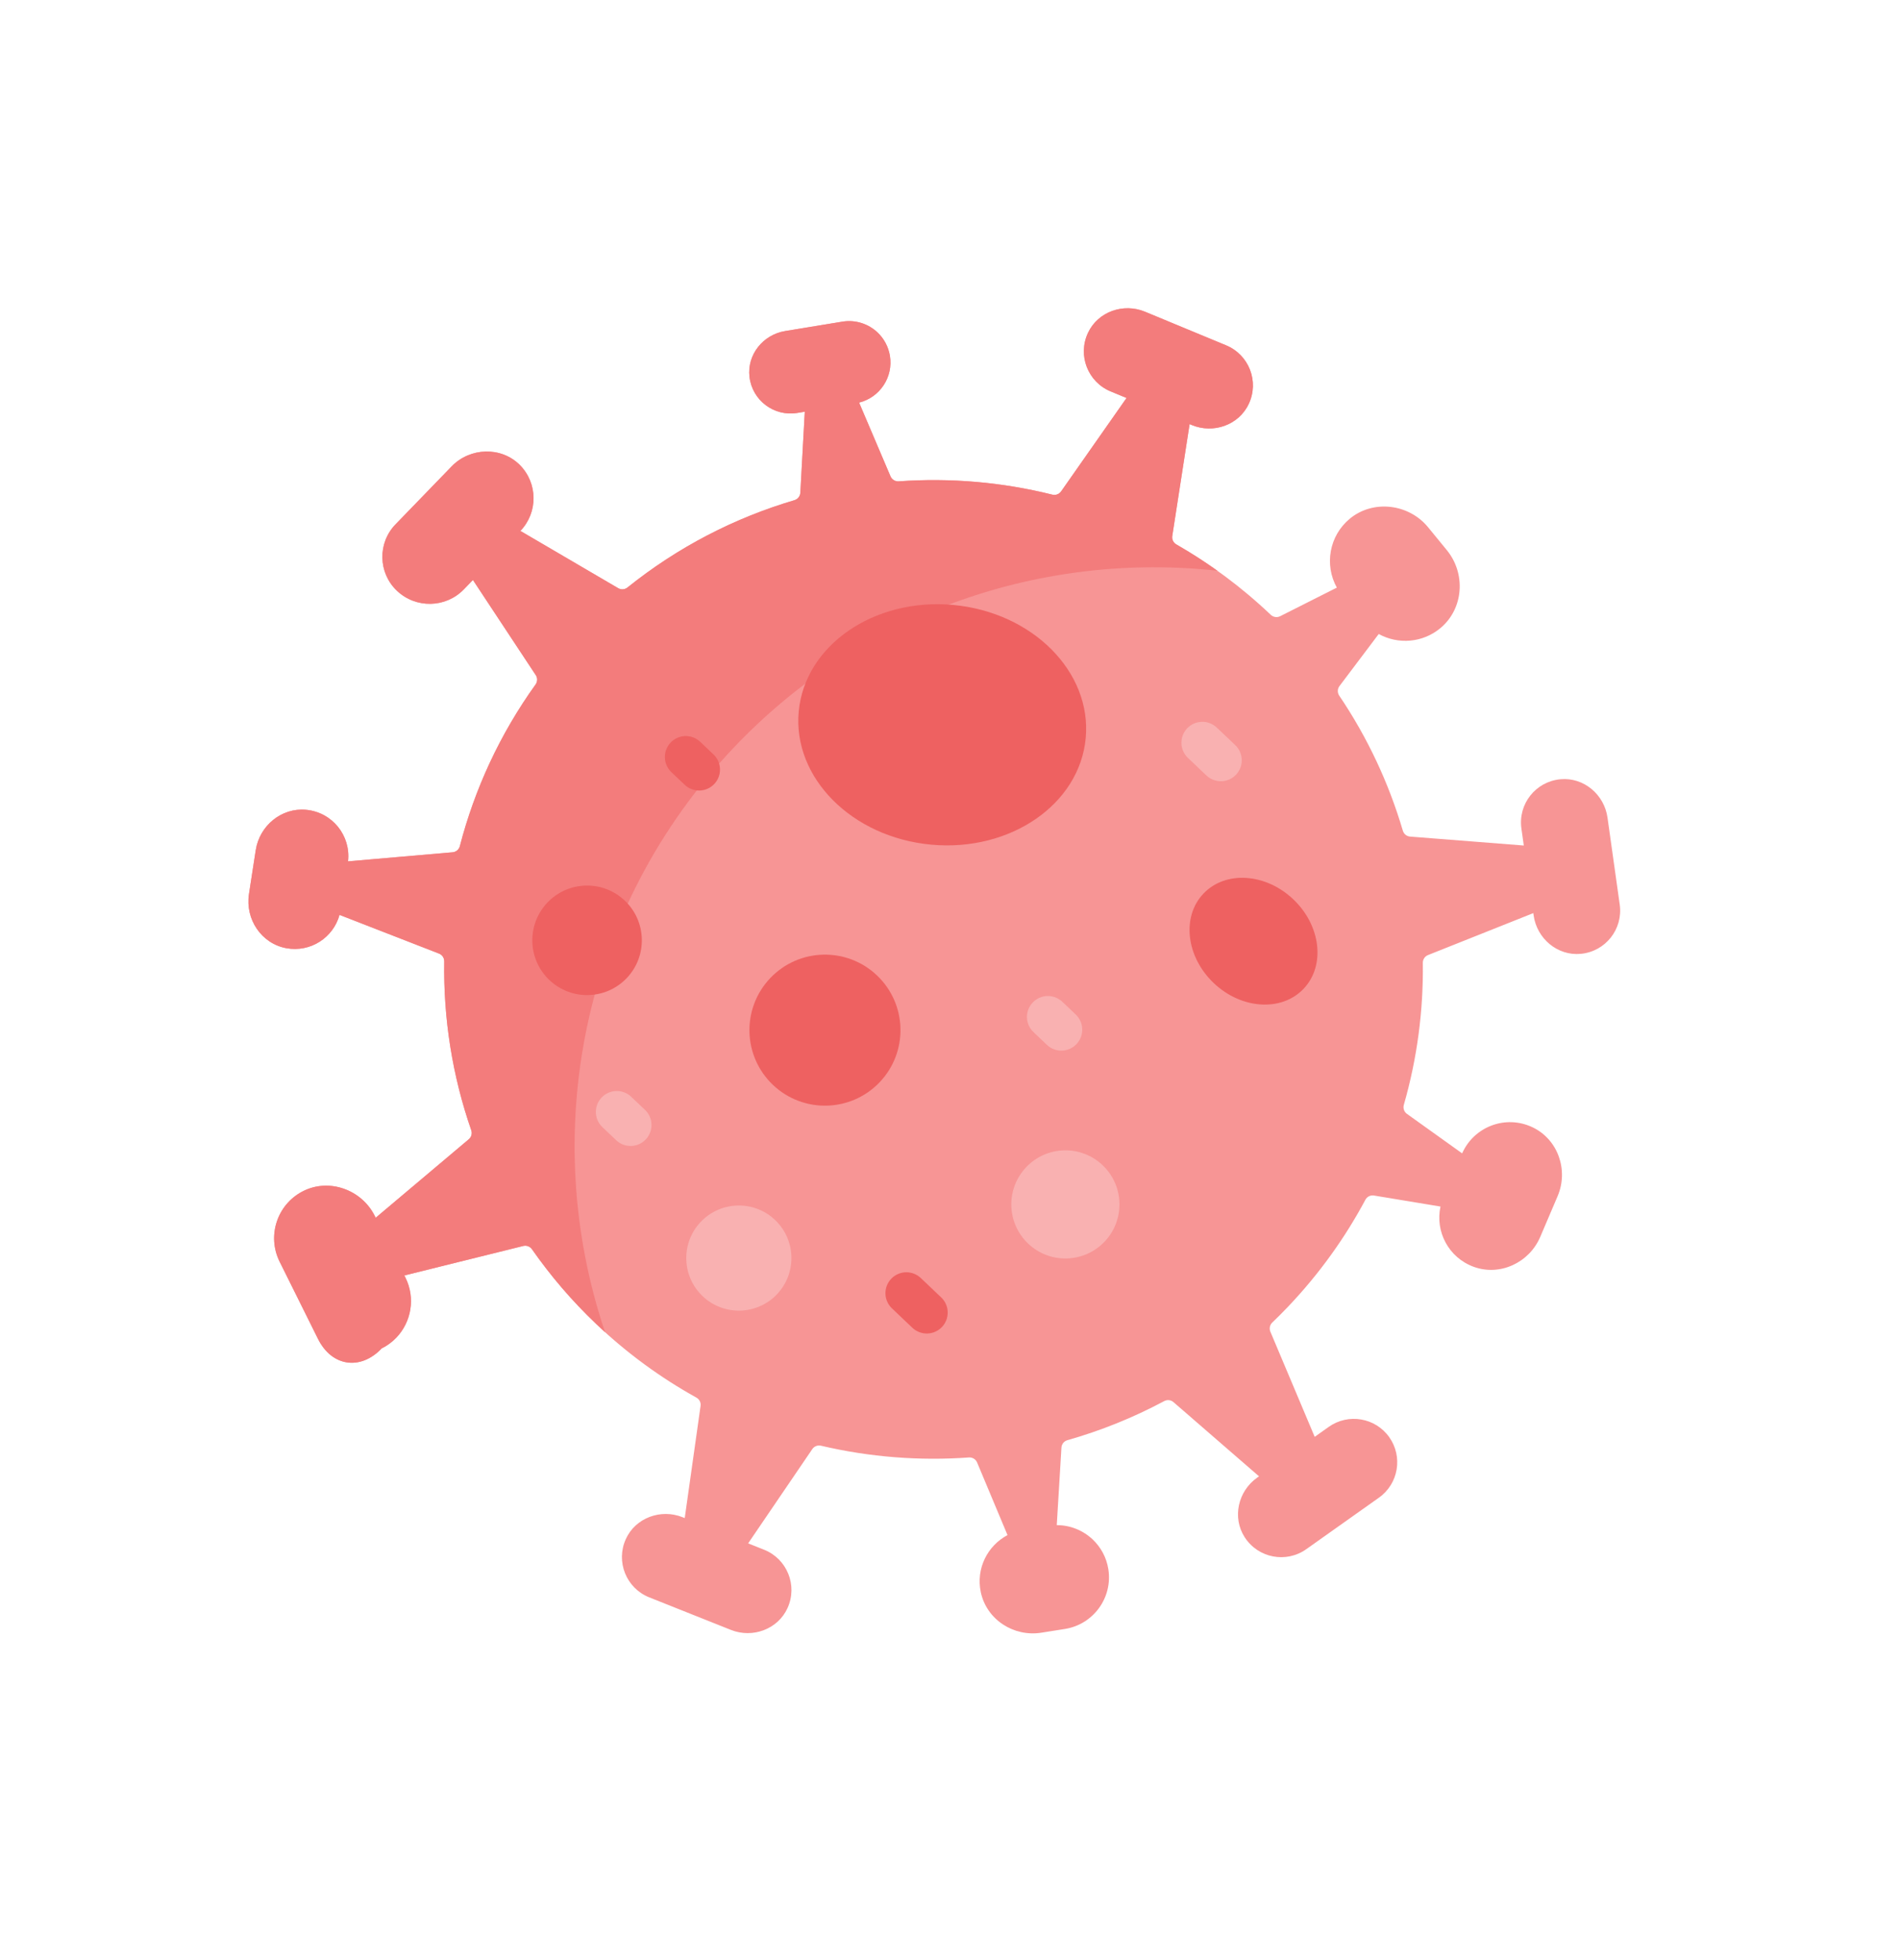 <svg width="191" height="197" viewBox="0 0 191 197" fill="none" xmlns="http://www.w3.org/2000/svg">
<g clip-path="url(#clip0)">
<path d="M139.654 144.474C141.048 146.441 140.585 149.163 138.622 150.556L131.317 155.736C129.296 157.171 126.472 156.639 125.119 154.528C123.85 152.552 124.454 149.909 126.369 148.551L126.565 148.413L117.964 140.953C117.707 140.728 117.334 140.687 117.031 140.852C113.914 142.518 110.651 143.83 107.308 144.778C106.969 144.873 106.724 145.171 106.703 145.523L106.232 153.32C107.611 153.319 108.897 153.86 109.853 154.768C110.658 155.534 111.23 156.561 111.417 157.745C111.872 160.609 109.918 163.3 107.052 163.757L104.682 164.133C101.9 164.576 99.174 162.814 98.594 160.052C98.093 157.676 99.275 155.382 101.282 154.321L98.224 147.02C98.085 146.69 97.752 146.49 97.398 146.517C92.428 146.875 87.413 146.482 82.534 145.336C82.198 145.257 81.851 145.391 81.657 145.676L75.208 155.152L76.814 155.792C79.117 156.712 80.205 159.371 79.167 161.656C78.195 163.794 75.649 164.722 73.47 163.85L65.265 160.58C62.963 159.662 61.876 157.002 62.913 154.718C63.885 152.579 66.431 151.652 68.612 152.521L68.833 152.611L70.425 141.335C70.474 140.994 70.304 140.663 70.002 140.496C66.432 138.515 63.048 136.056 59.949 133.111C57.496 130.779 55.343 128.256 53.479 125.587C53.282 125.306 52.933 125.172 52.6 125.254L40.649 128.22L40.76 128.441C41.78 130.495 41.347 132.889 39.855 134.459C39.437 134.898 38.938 135.272 38.366 135.557C36.227 137.808 33.344 137.375 31.964 134.592L28.112 126.839C26.822 124.246 27.852 121.103 30.413 119.772C33.052 118.397 36.354 119.577 37.678 122.241L37.767 122.419L47.127 114.528C47.391 114.307 47.485 113.947 47.373 113.621C45.472 108.144 44.565 102.392 44.657 96.647C44.662 96.299 44.454 95.985 44.131 95.861L34.132 91.972C33.5 94.267 31.21 95.759 28.798 95.324C26.28 94.87 24.638 92.407 25.026 89.881L25.706 85.477C26.084 83.014 28.288 81.176 30.771 81.407C33.416 81.654 35.28 84.013 34.988 86.589L45.498 85.679C45.849 85.649 46.14 85.399 46.227 85.06C47.711 79.333 50.246 73.815 53.838 68.811C54.039 68.53 54.05 68.156 53.86 67.871L47.541 58.304L46.63 59.246C45.72 60.188 44.511 60.677 43.294 60.7C42.076 60.726 40.85 60.289 39.899 59.385C38.008 57.587 37.944 54.588 39.759 52.714L45.404 46.882C47.249 44.974 50.38 44.865 52.253 46.742C54.071 48.563 54.102 51.511 52.314 53.373L62.144 59.128C62.442 59.303 62.814 59.274 63.083 59.057C68.159 54.979 73.871 52.052 79.861 50.283C80.196 50.183 80.434 49.888 80.455 49.536L80.902 41.39L80.151 41.512C77.819 41.897 75.62 40.26 75.342 37.886C75.083 35.658 76.705 33.646 78.916 33.282L84.679 32.335C86.017 32.116 87.31 32.56 88.223 33.428C88.855 34.029 89.304 34.835 89.459 35.764C89.815 37.918 88.446 39.953 86.364 40.474L89.52 47.887C89.659 48.213 89.99 48.411 90.344 48.388C95.51 48.019 100.727 48.464 105.79 49.727C106.123 49.808 106.473 49.68 106.67 49.399L113.247 40.009L111.647 39.347C109.358 38.399 108.306 35.723 109.374 33.455C110.374 31.328 112.933 30.436 115.101 31.335L123.259 34.717C125.55 35.667 126.602 38.339 125.532 40.608C124.534 42.733 121.977 43.627 119.805 42.728L119.586 42.636L117.843 53.885C117.79 54.225 117.954 54.559 118.252 54.73C121.617 56.655 124.802 59.009 127.736 61.798L127.74 61.802C127.996 62.045 128.375 62.107 128.69 61.947L134.388 59.072C133.122 56.792 133.611 53.87 135.685 52.149C138.037 50.2 141.626 50.639 143.561 53.005L145.445 55.307C147.364 57.653 147.144 61.159 144.828 63.119C143.023 64.643 140.538 64.805 138.598 63.735L134.651 68.971C134.438 69.252 134.43 69.64 134.63 69.934C137.489 74.166 139.622 78.752 141.022 83.508C141.122 83.839 141.408 84.076 141.752 84.101L153.181 84.998L152.941 83.288C152.595 80.83 154.366 78.568 156.862 78.337C159.2 78.117 161.271 79.868 161.596 82.193L162.825 90.937C163.173 93.393 161.401 95.657 158.904 95.889C156.568 96.107 154.498 94.355 154.171 92.032L154.137 91.795L143.552 96.012C143.232 96.137 143.027 96.45 143.032 96.795C143.096 101.598 142.46 106.412 141.122 111.07C141.025 111.408 141.149 111.77 141.434 111.975L146.984 115.946C148.174 113.253 151.358 112.041 154.052 113.32C156.621 114.539 157.697 117.633 156.581 120.249L154.833 124.348C153.726 126.938 150.79 128.316 148.146 127.351C145.613 126.425 144.258 123.798 144.806 121.292L138.12 120.185C137.769 120.127 137.422 120.3 137.256 120.614C135.211 124.438 132.628 128.052 129.497 131.346C128.973 131.897 128.441 132.432 127.898 132.95C127.65 133.191 127.572 133.554 127.705 133.87L132.162 144.443L133.572 143.441C135.539 142.048 138.261 142.511 139.654 144.474Z" fill="#F79595"/>
<path d="M122.011 98.826C124.791 101.469 128.836 101.727 131.045 99.402C133.255 97.077 132.793 93.051 130.012 90.408C127.232 87.765 123.187 87.507 120.978 89.832C118.768 92.156 119.23 96.183 122.011 98.826Z" fill="#EE6161"/>
<path d="M77.7 109.062C80.739 111.951 85.544 111.829 88.432 108.79C91.321 105.751 91.199 100.946 88.16 98.058C85.122 95.169 80.317 95.291 77.428 98.33C74.539 101.368 74.661 106.174 77.7 109.062Z" fill="#EE6161"/>
<path d="M103.354 125.017C105.53 127.085 108.97 126.998 111.039 124.822C113.107 122.646 113.02 119.206 110.844 117.138C108.668 115.07 105.228 115.157 103.16 117.333C101.091 119.508 101.179 122.949 103.354 125.017Z" fill="#F9B1B1"/>
<path d="M70.633 130.303C72.749 132.314 76.094 132.229 78.104 130.113C80.115 127.998 80.03 124.653 77.915 122.642C75.8 120.632 72.455 120.716 70.444 122.832C68.433 124.947 68.518 128.292 70.633 130.303Z" fill="#F9B1B1"/>
<path d="M73.782 75.135C86.811 61.428 104.93 55.461 122.382 57.376C121.041 56.419 119.66 55.535 118.252 54.73C117.953 54.559 117.79 54.225 117.843 53.885L119.586 42.636L119.805 42.728C121.977 43.628 124.534 42.733 125.532 40.608C126.601 38.339 125.549 35.667 123.259 34.717L115.101 31.336C112.933 30.436 110.374 31.328 109.374 33.455C108.306 35.723 109.358 38.399 111.646 39.347L113.247 40.009L106.67 49.399C106.473 49.68 106.123 49.808 105.789 49.727C100.727 48.464 95.51 48.019 90.344 48.388C89.99 48.411 89.659 48.213 89.52 47.887L86.363 40.474C88.446 39.953 89.815 37.918 89.459 35.764C89.304 34.835 88.855 34.029 88.223 33.428C87.31 32.56 86.017 32.116 84.679 32.335L78.916 33.282C76.705 33.646 75.083 35.658 75.342 37.886C75.62 40.26 77.819 41.897 80.15 41.513L80.901 41.39L80.455 49.536C80.434 49.888 80.196 50.183 79.861 50.283C73.871 52.052 68.159 54.979 63.082 59.057C62.814 59.274 62.442 59.303 62.144 59.128L52.314 53.373C54.102 51.511 54.071 48.563 52.253 46.742C50.38 44.865 47.249 44.974 45.404 46.882L39.759 52.714C37.943 54.588 38.007 57.587 39.898 59.385C40.85 60.289 42.076 60.726 43.294 60.7C44.511 60.677 45.719 60.188 46.63 59.246L47.541 58.304L53.86 67.871C54.05 68.156 54.039 68.53 53.838 68.811C50.246 73.815 47.711 79.333 46.227 85.06C46.14 85.399 45.849 85.649 45.498 85.679L34.988 86.589C35.28 84.013 33.416 81.654 30.77 81.407C28.288 81.176 26.084 83.014 25.706 85.477L25.026 89.881C24.638 92.407 26.28 94.87 28.797 95.324C31.21 95.759 33.5 94.267 34.132 91.972L44.131 95.861C44.454 95.985 44.662 96.3 44.657 96.647C44.564 102.392 45.472 108.144 47.373 113.621C47.485 113.947 47.391 114.307 47.126 114.528L37.767 122.419L37.677 122.241C36.354 119.577 33.051 118.397 30.413 119.772C27.851 121.103 26.822 124.246 28.112 126.839L31.964 134.592C33.344 137.375 36.226 137.808 38.366 135.557C38.938 135.272 39.437 134.899 39.854 134.459C41.347 132.889 41.78 130.495 40.76 128.441L40.649 128.22L52.599 125.254C52.933 125.172 53.281 125.306 53.479 125.587C55.343 128.256 57.496 130.78 59.949 133.111C60.237 133.385 60.534 133.66 60.827 133.926C54.141 114.114 58.374 91.344 73.782 75.135Z" fill="#F37C7C"/>
<path d="M55.224 98.519C57.428 100.614 60.912 100.526 63.007 98.322C65.101 96.118 65.013 92.634 62.809 90.539C60.606 88.445 57.121 88.533 55.027 90.736C52.932 92.94 53.02 96.424 55.224 98.519Z" fill="#EE6161"/>
<path d="M105.24 105.038L103.892 103.756C103.05 102.956 103.016 101.624 103.817 100.782C104.617 99.939 105.949 99.906 106.791 100.706L108.14 101.988C108.982 102.789 109.016 104.12 108.215 104.963C107.414 105.805 106.083 105.839 105.24 105.038Z" fill="#F9B1B1"/>
<path d="M61.939 114.624L60.554 113.307C59.711 112.506 59.678 111.174 60.478 110.332C61.279 109.49 62.611 109.456 63.453 110.257L64.838 111.573C65.681 112.374 65.714 113.706 64.914 114.548C64.113 115.39 62.782 115.424 61.939 114.624Z" fill="#F9B1B1"/>
<path d="M68.826 78.892L67.491 77.624C66.649 76.823 66.615 75.491 67.416 74.649C68.216 73.807 69.548 73.773 70.391 74.573L71.725 75.842C72.567 76.643 72.601 77.974 71.8 78.817C71 79.659 69.668 79.693 68.826 78.892Z" fill="#EE6161"/>
<path d="M121.275 77.957L119.418 76.192C118.576 75.392 118.542 74.06 119.343 73.218C120.143 72.375 121.475 72.341 122.318 73.142L124.175 74.907C125.017 75.708 125.051 77.04 124.25 77.882C123.449 78.724 122.118 78.758 121.275 77.957Z" fill="#F9B1B1"/>
<path d="M91.716 133.478L89.665 131.529C88.823 130.728 88.789 129.396 89.59 128.554C90.39 127.712 91.722 127.678 92.564 128.478L94.615 130.428C95.457 131.228 95.491 132.56 94.69 133.402C93.89 134.245 92.558 134.278 91.716 133.478Z" fill="#EE6161"/>
<path d="M93.602 84.911C101.569 85.649 108.527 80.853 109.143 74.2C109.759 67.546 103.8 61.554 95.833 60.816C87.866 60.078 80.908 64.874 80.292 71.528C79.676 78.181 85.635 84.173 93.602 84.911Z" fill="#EE6161"/>
</g>
<defs>
<clipPath id="clip0">
<rect width="139.147" height="139.147" fill="white" transform="translate(89.868) rotate(43.548)"/>
</clipPath>
</defs>
</svg>
